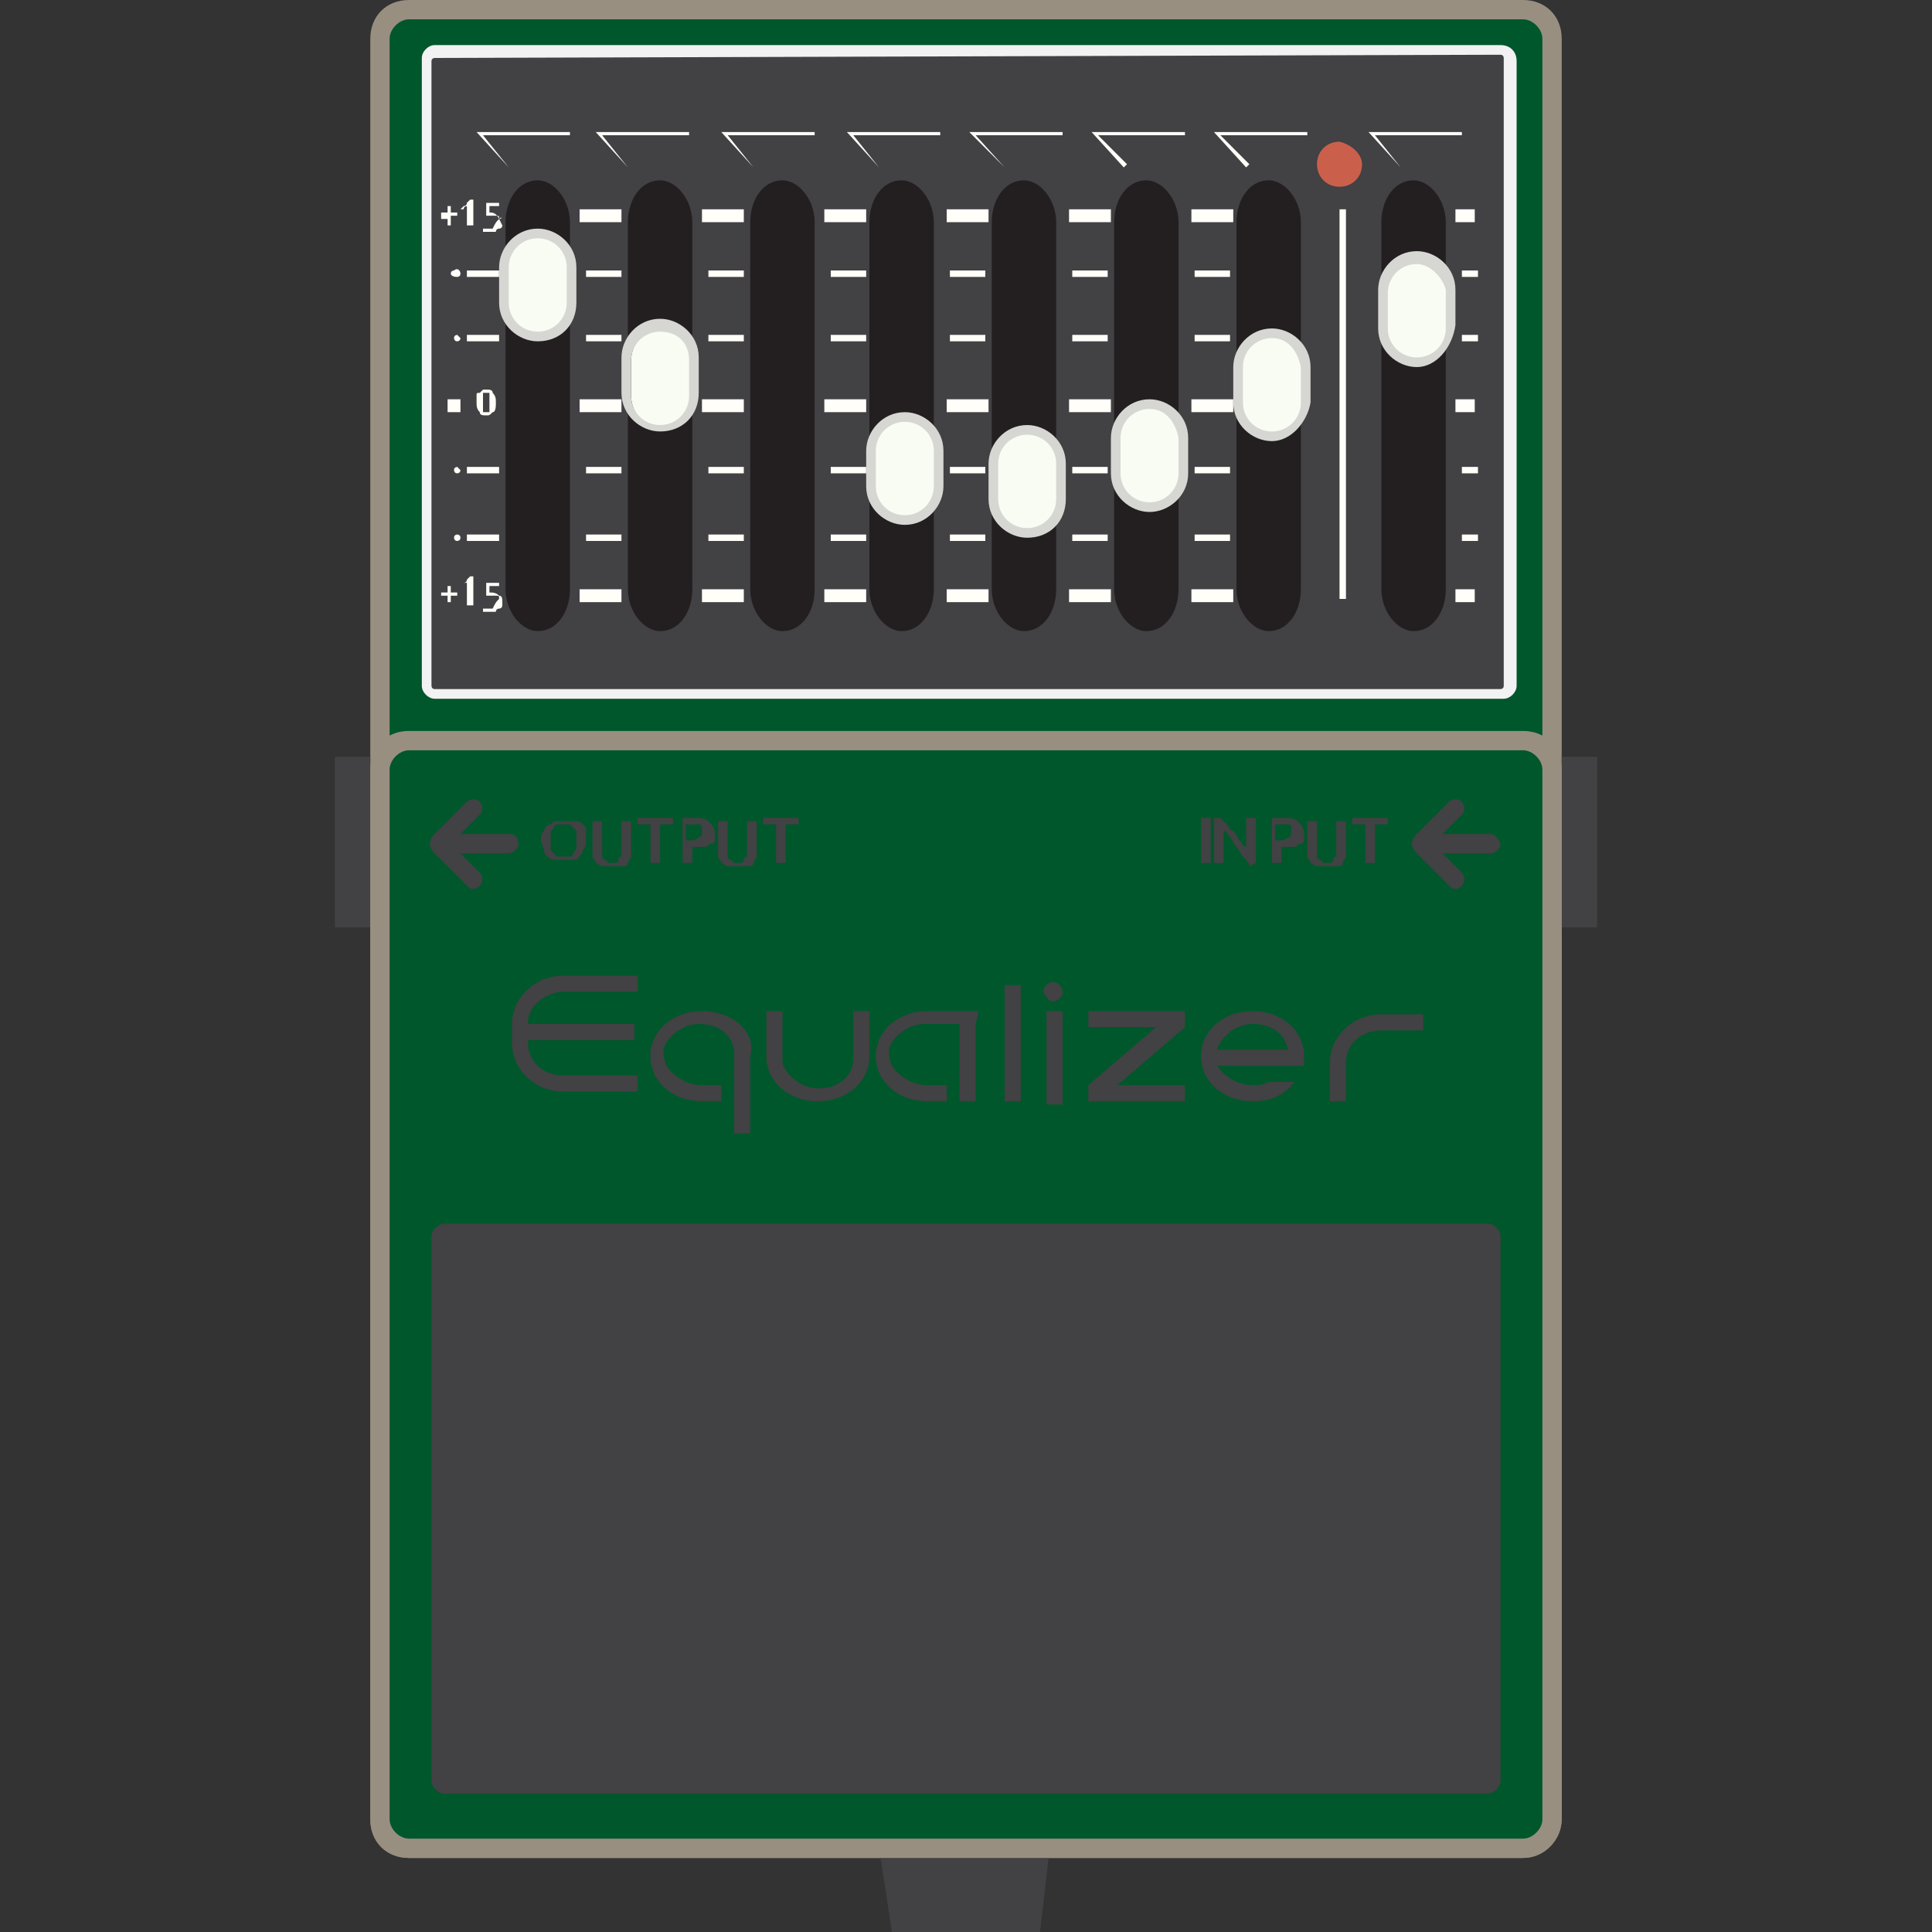 <svg enable-background="new 0 0 60 60" height="60" viewBox="0 0 60 60" width="60" xmlns="http://www.w3.org/2000/svg"><rect x="0" y="0" width="60" height="60" fill="#333333" stroke="none"/><path d="m48.2 56.5c0 .5-.4.9-.9.9h-34.6c-.5 0-.9-.4-.9-.9v-55.3c0-.5.4-.9.9-.9h34.6c.5 0 .9.4.9.9z" fill="#00572c"/><path d="m47.3 57.7h-34.6c-.7 0-1.2-.5-1.2-1.2v-55.3c0-.7.5-1.2 1.2-1.2h34.6c.7 0 1.2.5 1.2 1.2v55.3c0 .6-.5 1.2-1.2 1.2zm-34.6-57.1c-.3 0-.6.3-.6.6v55.3c0 .3.3.6.6.6h34.6c.3 0 .6-.3.6-.6v-55.3c0-.3-.3-.6-.6-.6z" fill="#988f81"/><path d="m13.5 21.6c-.2 0-.3-.1-.3-.3v-19.4c0-.2.1-.3.3-.3h33.2c.2 0 .3.1.3.3v19.5c0 .2-.1.3-.3.3h-33.2z" fill="#424143"/><path d="m46.6 1.7c.1 0 .1.1.1.1v19.5c0 .1-.1.1-.1.1h-33.1c-.1 0-.1-.1-.1-.1v-19.4c0-.1.1-.1.1-.1zm0-.3h-33.1c-.2 0-.4.2-.4.4v19.5c0 .2.2.4.4.4h33.2c.2 0 .4-.2.4-.4v-19.4c0-.3-.2-.5-.5-.5z" fill="#f2f2f2"/><path d="m27.7 60-.4-2.6h5.3l-.3 2.6z" fill="#424143"/><path d="m48.5 23.5h1.1v5.3h-1.1z" fill="#424143"/><path d="m10.4 23.5h1.1v5.3h-1.1z" fill="#424143"/><path d="m13.7 6.6h.2v-.2h.1v.2h.2v.1h-.2v.3h-.1v-.2h-.2z" fill="#fffef9"/><path d="m14.4 6.4s.1 0 .1-.1l.1-.1h.1v.8h-.2v-.6s-.1 0-.1.1h-.1z" fill="#fffef9"/><path d="m15.5 6.8c0-.1 0-.1-.1-.1h-.1s-.1 0-.2 0c0-.1 0-.2 0-.2 0-.1 0-.1 0-.2h.4v.1h-.3v.1.1c.1 0 .2 0 .3.2.1-.1.1 0 0 0l.1.2s0 .1-.1.1c0 0-.1 0-.1.1h-.1s0 0-.1 0c0 0 0 0-.1 0 0 0 0 0-.1 0v-.1h.1.1.1c.1-.2.1-.2.2-.3 0 .1 0 .1 0 0z" fill="#fffef9"/><path d="m15.4 12.5c0 .1 0 .3-.1.3-.1.1-.1.1-.2.1s-.2 0-.2-.1c-.1-.1-.1-.2-.1-.3s0-.1 0-.2 0-.1.1-.1l.1-.1h.1c.1 0 .2 0 .2.1.1.1.1.2.1.3zm-.2 0v-.1-.1-.1s0 0-.1 0h-.1v.1.1.1.1.1.1h.1.1s0 0 0-.1v-.1s0 0 0-.1z" fill="#fffef9"/><path d="m13.7 18.4h.2v-.2h.1v.2h.2v.1h-.2v.2h-.1v-.2h-.2z" fill="#fffef9"/><path d="m14.4 18.1s.1 0 .1-.1l.1-.1h.1v.9h-.2v-.7z" fill="#fffef9"/><path d="m15.5 18.6c0-.1 0-.1 0 0 0-.1 0-.1-.1-.1h-.1s-.1 0-.2 0c0-.1 0-.2 0-.2 0-.1 0-.1 0-.2h.4v.1h-.3v.1.1c.1 0 .2 0 .3.1.1 0 .1.1.1.2v.1s0 .1-.1.1c0 0-.1 0-.1.1h-.1s0 0-.1 0c0 0 0 0-.1 0 0 0 0 0-.1 0v-.1h.1.1.1c.1-.2.1-.2.2-.3z" fill="#fffef9"/><path d="m42.3 5.1c0 .4-.3.7-.7.7s-.7-.3-.7-.7.3-.7.7-.7c.4.1.7.4.7.7z" fill="#ca604c"/><path d="m48.2 56.5c0 .5-.4.9-.9.9h-34.6c-.5 0-.9-.4-.9-.9v-32.6c0-.5.4-.9.9-.9h34.6c.5 0 .9.4.9.9z" fill="#00572c"/><path d="m47.3 57.7h-34.6c-.7 0-1.2-.5-1.2-1.2v-32.6c0-.7.5-1.2 1.2-1.2h34.6c.7 0 1.2.5 1.2 1.2v32.6c0 .6-.5 1.2-1.2 1.2zm-34.6-34.4c-.3 0-.6.3-.6.6v32.6c0 .3.3.6.6.6h34.6c.3 0 .6-.3.6-.6v-32.6c0-.3-.3-.6-.6-.6z" fill="#988f81"/><path d="m46.6 55.3c0 .2-.2.4-.4.4h-32.4c-.2 0-.4-.2-.4-.4v-16.9c0-.2.2-.4.4-.4h32.4c.2 0 .4.2.4.4z" fill="#424143"/><path d="m18.2 26.1c0 .1 0 .2-.1.3 0 .1-.1.2-.1.2-.1.1-.1.1-.2.1s-.2 0-.3 0-.2 0-.3 0-.2-.1-.2-.1c-.1-.1-.1-.1-.1-.2s-.1-.2-.1-.3 0-.2.1-.3c0-.1.1-.2.2-.2.1-.1.1-.1.2-.1h.3.3c.1 0 .2.1.2.1.1.1.1.1.1.2zm-1.1 0v.2c0 .1 0 .1.1.2l.1.1h.2.2c.1 0 .1-.1.1-.1s.1-.1.1-.2 0-.1 0-.2 0-.1 0-.2 0-.1-.1-.2l-.1-.1c-.1 0-.1 0-.2 0s-.1 0-.2 0-.1.1-.1.1-.1.1-.1.2z" fill="#424143"/><path d="m19 26.9c-.1 0-.2 0-.3 0s-.1-.1-.2-.1c0-.1-.1-.1-.1-.2s0-.1 0-.2v-.9h.3v.9.2s0 .1.1.1l.1.1h.1.1s.1 0 .1-.1c0 0 0-.1.1-.1 0 0 0-.1 0-.2v-.9h.3v.9.2c0 .1-.1.1-.1.2s-.1.1-.2.1-.2 0-.3 0z" fill="#424143"/><path d="m20.9 25.4v.2h-.4v1.2h-.3v-1.2h-.4v-.2z" fill="#424143"/><path d="m21.5 25.4c.2 0 .4 0 .5.1s.2.2.2.4v.2c0 .1-.1.1-.1.1-.1 0-.1.1-.2.1s-.2 0-.3 0h-.1v.5h-.3v-1.4zm0 .2c-.1 0-.1 0-.2 0v.5h.1c.1 0 .2 0 .3-.1.1 0 .1-.1.1-.2v-.1s0-.1-.1-.1h-.2c.1.1.1 0 0 0z" fill="#424143"/><path d="m22.9 26.9c-.1 0-.2 0-.3 0s-.1-.1-.2-.1c0-.1-.1-.1-.1-.2s0-.1 0-.2v-.9h.3v.9.2s0 .1.1.1l.1.1h.1.1s.1 0 .1-.1c0 0 0-.1.1-.1 0 0 0-.1 0-.2v-.9h.3v.9.2c0 .1-.1.1-.1.2s-.1.1-.2.1-.2 0-.3 0z" fill="#424143"/><path d="m24.8 25.4v.2h-.4v1.2h-.3v-1.2h-.4v-.2z" fill="#424143"/><path d="m15.8 25.9h-1.5l.6-.6c.1-.1.1-.3 0-.4s-.3-.1-.4 0l-1 1c-.2.2-.2.4 0 .6l1 1c.1.1.1.1.2.1s.1 0 .2-.1.1-.3 0-.4l-.6-.6h1.5c.1 0 .3-.1.3-.3s-.1-.3-.3-.3z" fill="#424143"/><path d="m37.3 25.4h.3v1.4h-.3z" fill="#424143"/><path d="m38.8 26.9c0-.1-.1-.2-.2-.3s-.1-.2-.2-.3-.1-.2-.2-.3-.1-.2-.2-.2v1h-.3v-1.4h.2l.2.2c.1.1.1.2.2.2.1.1.1.2.2.3s.1.2.2.2v-.9h.3v1.4z" fill="#424143"/><path d="m39.8 25.4c.2 0 .4 0 .5.1s.2.2.2.4v.2c0 .1-.1.1-.1.1-.1 0-.1.1-.2.1s-.2 0-.3 0h-.1v.5h-.3v-1.4zm0 .2c-.1 0-.1 0-.2 0v.5h.1c.1 0 .2 0 .3-.1.1 0 .1-.1.1-.2v-.1s0-.1-.1-.1h-.2c.1 0 .1 0 0 0z" fill="#424143"/><path d="m41.2 26.9c-.1 0-.2 0-.3 0s-.1-.1-.2-.1c0-.1-.1-.1-.1-.2s0-.1 0-.2v-.9h.3v.9.2s0 .1.1.1l.1.1h.1.1s.1 0 .1-.1c0 0 0-.1.1-.1 0 0 0-.1 0-.2v-.9h.3v.9.2c0 .1-.1.1-.1.2s-.1.1-.2.1-.2 0-.3 0z" fill="#424143"/><path d="m43.1 25.4v.2h-.4v1.2h-.3v-1.2h-.4v-.2z" fill="#424143"/><path d="m46.3 25.9h-1.5l.6-.6c.1-.1.1-.3 0-.4s-.3-.1-.4 0l-1 1c-.2.2-.2.4 0 .6l1 1c.1.1.1.1.2.1s.1 0 .2-.1.1-.3 0-.4l-.6-.6h1.5c.1 0 .3-.1.3-.3-.1-.2-.2-.3-.3-.3z" fill="#424143"/><path d="m41.8 34.2h-.5v-1.2c0-.8.7-1.5 1.6-1.5h1.3v.5h-1.3c-.6 0-1.1.4-1.1 1z" fill="#424143"/><path d="m40.5 33.1c0-.1 0-.2 0-.3 0-.8-.7-1.4-1.6-1.4s-1.6.6-1.6 1.4.7 1.4 1.6 1.4c.6 0 1-.2 1.3-.6h-.8c-.2.1-.3.1-.5.1-.5 0-.9-.3-1.1-.6zm-2.7-.5c.1-.4.6-.8 1.1-.8.6 0 1 .3 1.1.8z" fill="#424143"/><path d="m31.2 30.6h.5v3.6h-.5z" fill="#424143"/><path d="m36.8 31.4h-3v.5h2.1l-2.1 1.8v.5h3v-.5h-2.1l2.1-1.8z" fill="#424143"/><path d="m17.5 30.8h2.3v-.5h-2.3c-.9 0-1.6.7-1.6 1.5v.6c0 .8.7 1.5 1.6 1.5h2.3v-.5h-2.3c-.6 0-1.1-.4-1.1-1v-.1h3.3v-.5h-3.3v-.1c0-.4.5-.9 1.1-.9z" fill="#424143"/><path d="m27 31.4v1.4c0 .8-.7 1.4-1.6 1.4s-1.6-.6-1.6-1.4c0-.2 0-1.4 0-1.4h.5v1.6c.1.4.6.8 1.1.8.6 0 1-.3 1.1-.8v-1.6z" fill="#424143"/><path d="m30.4 31.4c-.3 0-1.4 0-1.6 0-.9 0-1.6.6-1.6 1.4s.7 1.4 1.6 1.4h.6v-.5s-.5 0-.6 0c-.5 0-.9-.3-1.1-.6-.1-.2-.1-.5-.1-.5.1-.4.6-.8 1.1-.8h1.1v2.4h.5v-2.4l.1-.4c.1 0 .1 0 0 0z" fill="#424143"/><path d="m21.8 31.4c-.9 0-1.6.6-1.6 1.4s.7 1.4 1.6 1.4h.6v-.5s-.5 0-.6 0c-.5 0-.9-.3-1.1-.6-.1-.2-.1-.5-.1-.5.1-.4.6-.8 1.1-.8.6 0 1 .3 1.1.8v.2 2.4h.5v-2.4c.2-.8-.6-1.4-1.5-1.4z" fill="#424143"/><path d="m32.5 31.4h.5v2.9h-.5z" fill="#424143"/><path d="m32.7 31.1c.1 0 .3-.1.3-.3 0-.1-.1-.3-.3-.3-.1 0-.3.1-.3.3.1.2.2.3.3.3z" fill="#424143"/><path d="m17.7 18.3c0 .7-.4 1.3-1 1.3-.5 0-1-.6-1-1.3v-11.4c0-.7.4-1.3 1-1.3.5 0 1 .6 1 1.3z" fill="#231f20"/><path d="m21.5 18.3c0 .7-.4 1.3-1 1.3-.5 0-1-.6-1-1.3v-11.4c0-.7.4-1.3 1-1.3.5 0 1 .6 1 1.3z" fill="#231f20"/><path d="m25.3 18.3c0 .7-.4 1.3-1 1.3-.5 0-1-.6-1-1.3v-11.4c0-.7.4-1.3 1-1.3.5 0 1 .6 1 1.3z" fill="#231f20"/><path d="m29 18.3c0 .7-.4 1.3-1 1.3-.5 0-1-.6-1-1.3v-11.4c0-.7.4-1.3 1-1.3.5 0 1 .6 1 1.3z" fill="#231f20"/><path d="m32.8 18.3c0 .7-.4 1.3-1 1.3-.5 0-1-.6-1-1.3v-11.4c0-.7.4-1.3 1-1.3.5 0 1 .6 1 1.3z" fill="#231f20"/><path d="m36.6 18.3c0 .7-.4 1.3-1 1.3-.5 0-1-.6-1-1.3v-11.4c0-.7.4-1.3 1-1.3.5 0 1 .6 1 1.3z" fill="#231f20"/><path d="m40.4 18.3c0 .7-.4 1.3-1 1.3-.5 0-1-.6-1-1.3v-11.4c0-.7.4-1.3 1-1.3.5 0 1 .6 1 1.3z" fill="#231f20"/><path d="m44.9 18.3c0 .7-.4 1.3-1 1.3-.5 0-1-.6-1-1.3v-11.4c0-.7.4-1.3 1-1.3.5 0 1 .6 1 1.3z" fill="#231f20"/><g fill="#fffef9"><path d="m14.5 8.4h1v.2h-1z"/><path d="m14.3 8.5c0 .1-.1.1-.1.1-.2 0-.2-.1-.2-.1 0-.1.1-.1.1-.1.1-.1.2 0 .2.1z"/><path d="m14.5 10.4h1v.2h-1z"/><path d="m14.3 10.5c0 .1-.1.1-.1.1-.1 0-.1-.1-.1-.1 0-.1.1-.1.1-.1z"/><path d="m14.5 14.5h1v.2h-1z"/><path d="m14.3 14.6c0 .1-.1.1-.1.1-.1 0-.1-.1-.1-.1 0-.1.1-.1.1-.1z"/><path d="m14.5 16.6h1v.2h-1z"/><path d="m14.3 16.7c0 .1-.1.1-.1.1-.1 0-.1-.1-.1-.1 0-.1.1-.1.1-.1s.1 0 .1.1z"/><path d="m13.9 12.4h.4v.4h-.4z"/><path d="m18.2 8.4h1.1v.2h-1.1z"/><path d="m18.2 10.4h1.1v.2h-1.1z"/><path d="m18 12.4h1.3v.4h-1.3z"/><path d="m18 6.5h1.3v.4h-1.3z"/><path d="m18 18.3h1.3v.4h-1.3z"/><path d="m18.2 14.5h1.1v.2h-1.1z"/><path d="m18.2 16.6h1.1v.2h-1.1z"/><path d="m22 8.4h1.1v.2h-1.1z"/><path d="m22 10.4h1.1v.2h-1.1z"/><path d="m21.8 12.4h1.3v.4h-1.3z"/><path d="m21.8 6.5h1.3v.4h-1.3z"/><path d="m21.8 18.3h1.3v.4h-1.3z"/><path d="m22 14.5h1.1v.2h-1.1z"/><path d="m22 16.6h1.1v.2h-1.1z"/><path d="m25.8 8.4h1.1v.2h-1.1z"/><path d="m25.8 10.4h1.1v.2h-1.1z"/><path d="m25.6 12.4h1.3v.4h-1.3z"/><path d="m25.6 6.5h1.3v.4h-1.3z"/><path d="m25.6 18.3h1.3v.4h-1.3z"/><path d="m25.8 14.5h1.1v.2h-1.1z"/><path d="m25.8 16.6h1.1v.2h-1.1z"/><path d="m29.5 8.4h1.1v.2h-1.1z"/><path d="m29.5 10.4h1.1v.2h-1.1z"/><path d="m29.4 12.4h1.3v.4h-1.3z"/><path d="m29.4 6.5h1.3v.4h-1.3z"/><path d="m29.4 18.3h1.3v.4h-1.3z"/><path d="m29.5 14.5h1.1v.2h-1.1z"/><path d="m29.5 16.6h1.1v.2h-1.1z"/><path d="m33.3 8.4h1.1v.2h-1.1z"/><path d="m33.3 10.4h1.1v.2h-1.1z"/><path d="m33.2 12.4h1.3v.4h-1.3z"/><path d="m33.2 6.5h1.3v.4h-1.3z"/><path d="m33.2 18.3h1.3v.4h-1.3z"/><path d="m33.3 14.5h1.1v.2h-1.1z"/><path d="m33.3 16.6h1.1v.2h-1.1z"/><path d="m37.1 8.4h1.1v.2h-1.1z"/><path d="m37.1 10.4h1.1v.2h-1.1z"/><path d="m37 12.4h1.3v.4h-1.3z"/><path d="m37 6.5h1.3v.4h-1.3z"/><path d="m37 18.3h1.3v.4h-1.3z"/><path d="m37.1 14.5h1.1v.2h-1.1z"/><path d="m37.1 16.6h1.1v.2h-1.1z"/><path d="m45.4 10.4h.5v.2h-.5z"/><path d="m45.4 8.4h.5v.2h-.5z"/><path d="m45.4 14.5h.5v.2h-.5z"/><path d="m45.2 18.3h.6v.4h-.6z"/><path d="m45.2 12.4h.6v.4h-.6z"/><path d="m45.4 16.6h.5v.2h-.5z"/><path d="m45.2 6.5h.6v.4h-.6z"/><path d="m41.6 6.5h.2v12.1h-.2z"/><path d="m15.8 5.2-1-1.1h2.9v.1h-2.7z"/><path d="m19.5 5.2-1-1.1h2.9v.1h-2.7z"/><path d="m27.3 5.2-1-1.1h2.9v.1h-2.7z"/><path d="m34.9 5.2-1-1.1h2.9v.1h-2.7l.9.9z"/><path d="m38.7 5.2-1-1.1h2.9v.1h-2.7l.9.9z"/><path d="m43.5 5.2-1-1.1h2.9v.1h-2.7z"/><path d="m23.4 5.2-1-1.1h2.9v.1h-2.7z"/><path d="m31.2 5.2-1.1-1.1h2.9v.1h-2.7z"/></g><path d="m17.7 9.5c0 .6-.5 1-1 1-.6 0-1-.5-1-1v-1.2c0-.6.5-1 1-1 .6 0 1 .5 1 1z" fill="#f9fcf3"/><path d="m16.7 10.6c-.6 0-1.2-.5-1.2-1.2v-1.1c0-.6.5-1.2 1.2-1.2.6 0 1.2.5 1.2 1.2v1.1c0 .7-.5 1.2-1.2 1.2zm0-3.2c-.5 0-.9.4-.9.9v1.1c0 .5.4.9.9.9s.9-.4.9-.9v-1.1c0-.5-.4-.9-.9-.9z" fill="#d6d7d3"/><path d="m21.6 12.3c0 .6-.5 1-1 1-.6 0-1-.5-1-1v-1.1c0-.6.5-1 1-1 .6 0 1 .5 1 1z" fill="#f9fcf3"/><path d="m20.5 13.4c-.6 0-1.2-.5-1.2-1.2v-1.1c0-.6.5-1.2 1.2-1.2.6 0 1.2.5 1.2 1.2v1.1c0 .7-.5 1.2-1.2 1.2zm0-3.1c-.5 0-.9.4-.9.9v1.1c0 .5.4.9.9.9s.9-.4.9-.9v-1.1c0-.6-.4-.9-.9-.9z" fill="#d6d7d3"/><path d="m29.1 15.1c0 .6-.5 1-1 1-.6 0-1-.5-1-1v-1.1c0-.6.5-1 1-1 .6 0 1 .5 1 1z" fill="#f9fcf3"/><path d="m28.1 16.3c-.6 0-1.2-.5-1.2-1.2v-1.1c0-.6.5-1.2 1.2-1.2.6 0 1.2.5 1.2 1.2v1.1c0 .6-.5 1.2-1.2 1.2zm0-3.2c-.5 0-.9.4-.9.9v1.1c0 .5.4.9.9.9s.9-.4.9-.9v-1.1c0-.5-.4-.9-.9-.9z" fill="#d6d7d3"/><path d="m32.9 15.5c0 .6-.5 1-1 1-.6 0-1-.5-1-1v-1.1c0-.6.5-1 1-1 .6 0 1 .5 1 1z" fill="#f9fcf3"/><path d="m31.9 16.7c-.6 0-1.2-.5-1.2-1.2v-1.1c0-.6.5-1.2 1.2-1.2.6 0 1.2.5 1.2 1.2v1.1c0 .7-.5 1.2-1.2 1.2zm0-3.2c-.5 0-.9.4-.9.9v1.1c0 .5.4.9.9.9s.9-.4.9-.9v-1.1c0-.5-.4-.9-.9-.9z" fill="#d6d7d3"/><path d="m36.7 14.7c0 .6-.5 1-1 1-.6 0-1-.5-1-1v-1.1c0-.6.5-1 1-1 .6 0 1 .5 1 1z" fill="#f9fcf3"/><path d="m35.7 15.9c-.6 0-1.2-.5-1.2-1.2v-1.1c0-.6.5-1.2 1.2-1.2.6 0 1.2.5 1.2 1.2v1.1c0 .7-.6 1.2-1.2 1.2zm0-3.2c-.5 0-.9.4-.9.9v1.1c0 .5.4.9.9.9s.9-.4.9-.9v-1.1c-.1-.5-.4-.9-.9-.9z" fill="#d6d7d3"/><path d="m40.5 12.5c0 .6-.5 1-1 1-.6 0-1-.5-1-1v-1.1c0-.6.5-1 1-1 .6 0 1 .5 1 1z" fill="#f9fcf3"/><path d="m39.5 13.7c-.6 0-1.2-.5-1.2-1.2v-1.1c0-.6.5-1.2 1.2-1.2.6 0 1.2.5 1.2 1.2v1.1c-.1.6-.6 1.2-1.2 1.2zm0-3.2c-.5 0-.9.4-.9.9v1.1c0 .5.4.9.9.9s.9-.4.9-.9v-1.1c-.1-.5-.4-.9-.9-.9z" fill="#d6d7d3"/><path d="m45 10.2c0 .6-.5 1-1 1-.6 0-1-.5-1-1v-1.2c0-.6.5-1 1-1 .6 0 1 .5 1 1z" fill="#f9fcf3"/><path d="m44 11.4c-.6 0-1.2-.5-1.2-1.2v-1.2c0-.6.5-1.2 1.2-1.2.6 0 1.2.5 1.2 1.2v1.1c-.1.7-.6 1.3-1.2 1.3zm0-3.2c-.5 0-.9.4-.9.9v1.1c0 .5.4.9.9.9s.9-.4.9-.9v-1.2c-.1-.4-.5-.8-.9-.8z" fill="#d6d7d3"/></svg>
